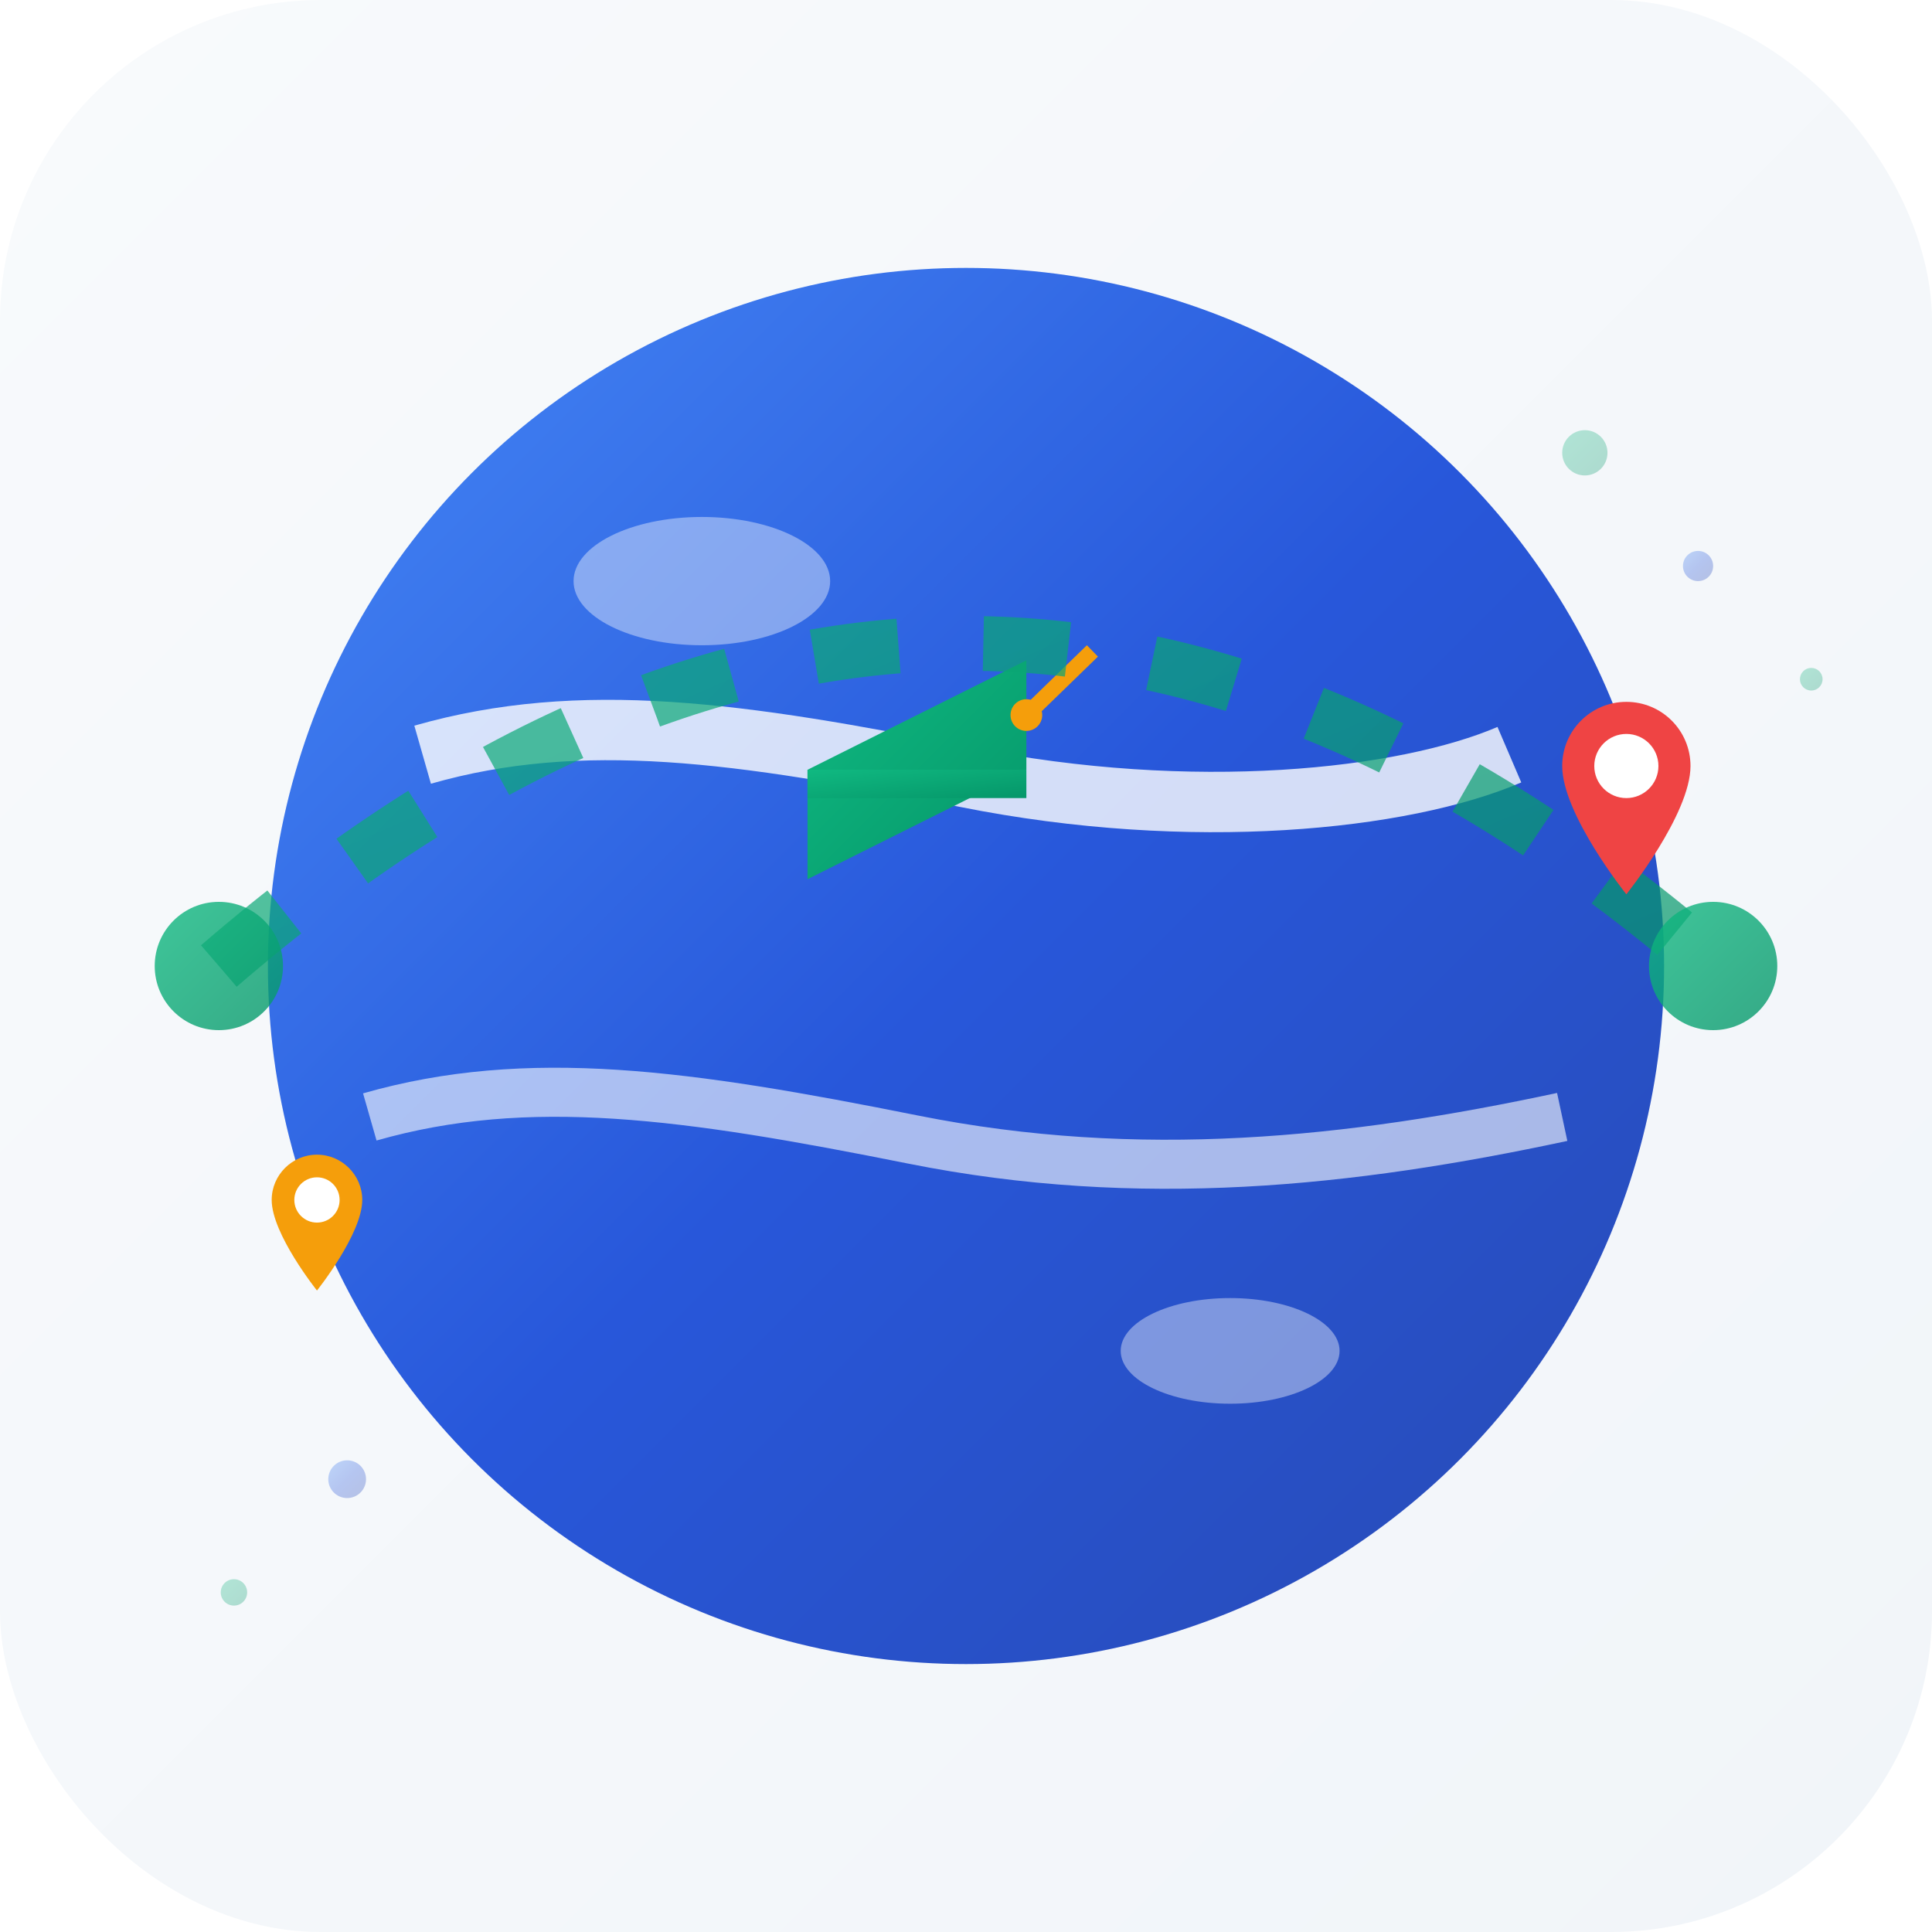 <svg width="512" height="512" viewBox="0 0 512 512" fill="none" xmlns="http://www.w3.org/2000/svg">
  <defs>
    <linearGradient id="bgGrad" x1="0%" y1="0%" x2="100%" y2="100%">
      <stop offset="0%" style="stop-color:#F8FAFC" />
      <stop offset="100%" style="stop-color:#F1F5F9" />
    </linearGradient>
    <linearGradient id="logoGradient" x1="0%" y1="0%" x2="100%" y2="100%">
      <stop offset="0%" style="stop-color:#3B82F6" />
      <stop offset="50%" style="stop-color:#1D4ED8" />
      <stop offset="100%" style="stop-color:#1E40AF" />
    </linearGradient>
    <linearGradient id="accentGradient" x1="0%" y1="0%" x2="100%" y2="100%">
      <stop offset="0%" style="stop-color:#10B981" />
      <stop offset="100%" style="stop-color:#059669" />
    </linearGradient>
    <filter id="shadow" x="-10%" y="-10%" width="120%" height="120%">
      <feDropShadow dx="0" dy="8" stdDeviation="16" flood-color="#000000" flood-opacity="0.1"/>
    </filter>
  </defs>
  
  <!-- Background -->
  <rect width="512" height="512" rx="85" ry="85" fill="url(#bgGrad)"/>
  
  <!-- Main globe with shadow -->
  <g filter="url(#shadow)">
    <circle cx="256" cy="256" r="185" fill="url(#logoGradient)" opacity="0.95"/>
  </g>
  
  <!-- Continents -->
  <path d="M112 200 C154 188, 196 194, 256 206 C316 218, 372 212, 400 200" stroke="white" stroke-width="16" fill="none" opacity="0.8"/>
  <path d="M98 296 C140 284, 182 290, 242 302 C302 314, 358 308, 414 296" stroke="white" stroke-width="13" fill="none" opacity="0.6"/>
  <ellipse cx="186" cy="154" rx="34" ry="17" fill="white" opacity="0.4"/>
  <ellipse cx="326" cy="358" rx="29" ry="14" fill="white" opacity="0.4"/>
  
  <!-- Graduation cap -->
  <g transform="translate(214, 146)">
    <polygon points="0,58 58,29 58,58 0,87" fill="url(#accentGradient)"/>
    <rect x="0" y="58" width="58" height="7.5" fill="url(#accentGradient)"/>
    <circle cx="58" cy="43.5" r="4.2" fill="#F59E0B"/>
    <line x1="58" y1="43.5" x2="75.5" y2="26.5" stroke="#F59E0B" stroke-width="4.2"/>
  </g>
  
  <!-- Route -->
  <path d="M58 256 Q256 85, 454 256" stroke="url(#accentGradient)" stroke-width="14.5" fill="none" opacity="0.7" stroke-dasharray="22.5,22.5"/>
  <circle cx="58" cy="256" r="17" fill="url(#accentGradient)" opacity="0.8"/>
  <circle cx="454" cy="256" r="17" fill="url(#accentGradient)" opacity="0.8"/>
  
  <!-- Location pins -->
  <g transform="translate(414, 186)">
    <path d="M17 0 C26.4 0, 34 7.6, 34 17 C34 29.8, 17 51, 17 51 S0 29.8, 0 17 C0 7.6, 7.6 0, 17 0 Z" fill="#EF4444"/>
    <circle cx="17" cy="17" r="8.5" fill="white"/>
  </g>
  
  <g transform="translate(72, 306)">
    <path d="M12 0 C18.6 0, 24 5.4, 24 12 C24 21, 12 36, 12 36 S0 21, 0 12 C0 5.4, 5.4 0, 12 0 Z" fill="#F59E0B"/>
    <circle cx="12" cy="12" r="6" fill="white"/>
  </g>
  
  <!-- Additional decorative elements -->
  <g opacity="0.3">
    <circle cx="420" cy="120" r="6" fill="url(#accentGradient)"/>
    <circle cx="450" cy="150" r="4" fill="url(#logoGradient)"/>
    <circle cx="480" cy="180" r="3" fill="url(#accentGradient)"/>
    <circle cx="92" cy="392" r="5" fill="url(#logoGradient)"/>
    <circle cx="62" cy="422" r="3.5" fill="url(#accentGradient)"/>
  </g>
</svg>
